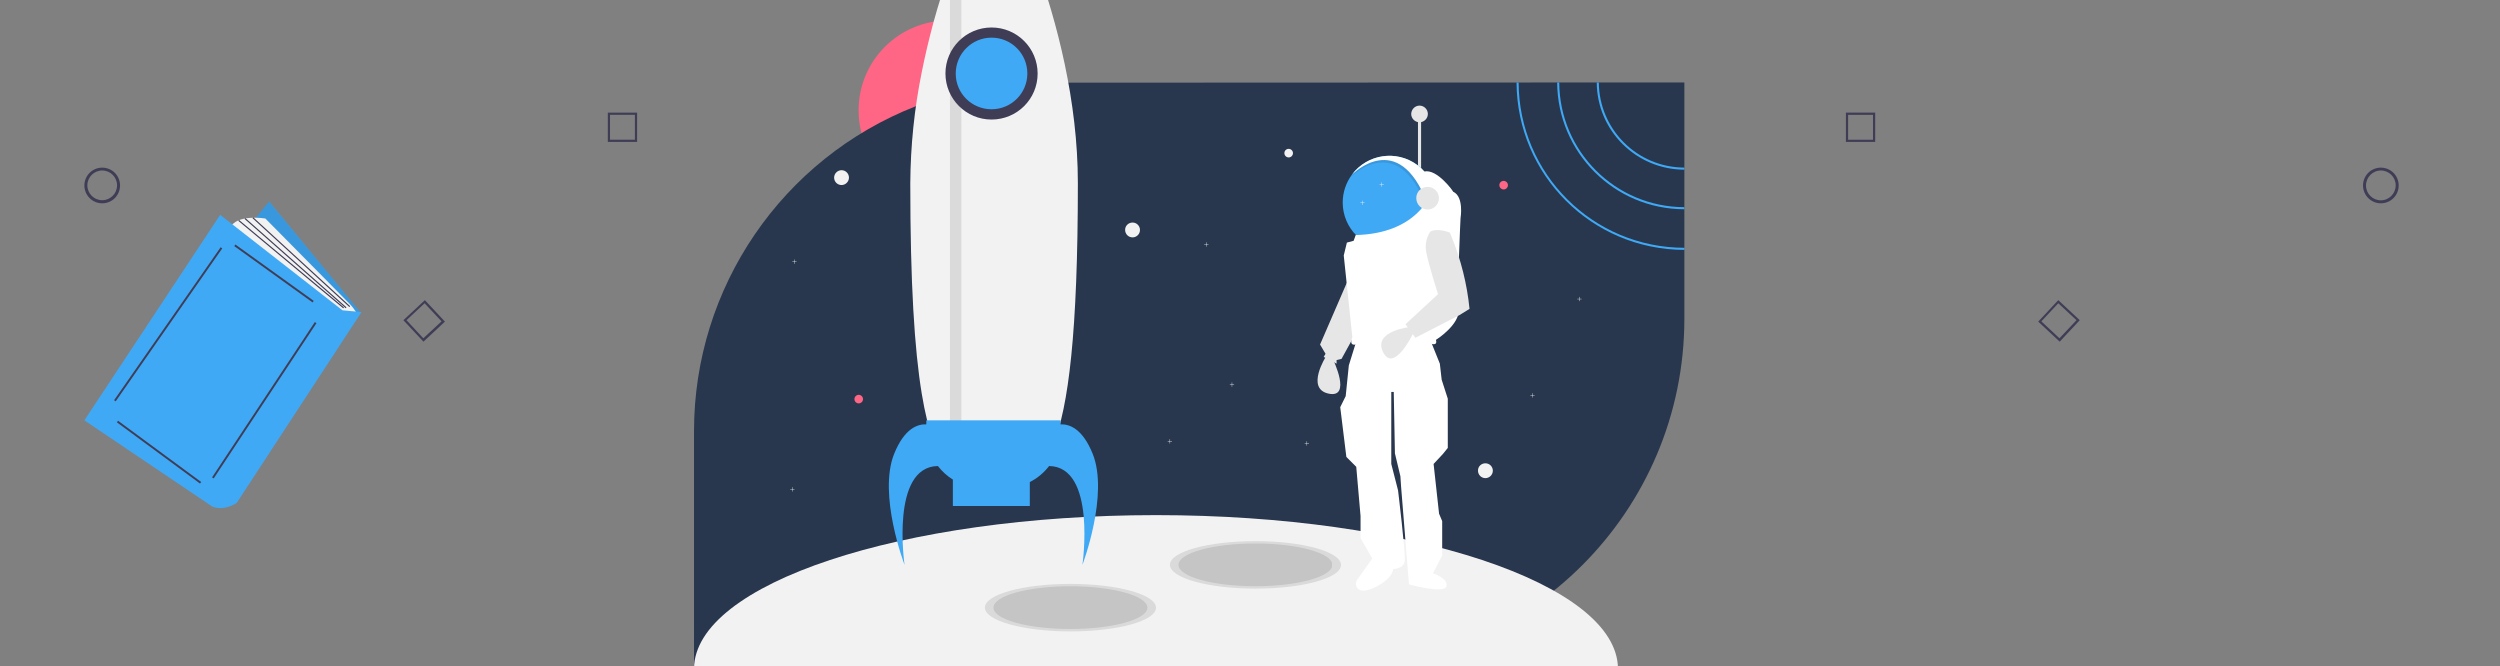 <?xml version="1.0" encoding="utf-8"?>
<!-- Generator: Adobe Illustrator 26.0.1, SVG Export Plug-In . SVG Version: 6.00 Build 0)  -->
<svg version="1.1" id="Layer_1" xmlns="http://www.w3.org/2000/svg" xmlns:xlink="http://www.w3.org/1999/xlink" x="0px" y="0px"
	 viewBox="0 0 1920 511.6" style="enable-background:new 0 0 1920 511.6;" xml:space="preserve">
<rect x="0" y="0" width="1920" height="511.6" fill="#808080" stroke="none"/>
<style type="text/css">
	.st0{clip-path:url(#SVGID_00000088811769234555255350000014567885244654652579_);}
	.st1{clip-path:url(#SVGID_00000078729164920769103500000016095398527597640377_);}
	.st2{fill:#FF6584;}
	.st3{fill:#28374E;}
	.st4{fill:#F2F2F2;}
	.st5{opacity:0.1;}
	.st6{clip-path:url(#SVGID_00000102510270092047697060000010581084720285898637_);}
	.st7{clip-path:url(#SVGID_00000019662741006567052170000010108707343367417015_);}
	.st8{clip-path:url(#SVGID_00000097486118298030969900000005853931255468629923_);}
	.st9{clip-path:url(#SVGID_00000106841974695683414190000017729862751632026029_);}
	.st10{fill:#E6E6E6;}
	.st11{fill:#FFFFFF;}
	.st12{fill:#3FA9F5;}
	.st13{clip-path:url(#SVGID_00000086676296953848894840000013928498615177321658_);}
	.st14{clip-path:url(#SVGID_00000080188839997388034590000008771600973157428659_);}
	.st15{fill:#3F3D56;}
	.st16{clip-path:url(#SVGID_00000027605317660745213940000009433435085184550300_);}
	.st17{clip-path:url(#SVGID_00000145046572141733316900000004631948476545932178_);}
	.st18{clip-path:url(#SVGID_00000146500151946913016370000007551817889520096428_);}
	.st19{clip-path:url(#SVGID_00000026842700395502987640000015716904212068762004_);}
	.st20{clip-path:url(#SVGID_00000020390668936023731680000015046123465179983019_);}
</style>
<g>
	<g id="Group_229" transform="translate(533 -0.188)">
		<g>
			<defs>
				<rect id="SVGID_1_" x="0" y="-101.3" width="761" height="615"/>
			</defs>
			<clipPath id="SVGID_00000123425459258032751610000015755525495021446832_">
				<use xlink:href="#SVGID_1_"  style="overflow:visible;"/>
			</clipPath>
			<g id="Group_227" style="clip-path:url(#SVGID_00000123425459258032751610000015755525495021446832_);">
				<g>
					<defs>
						<rect id="SVGID_00000142170135394090033540000002363691239074896275_" x="0" y="-101.3" width="761" height="615"/>
					</defs>
					<clipPath id="SVGID_00000098917513318087186890000008124471527012788367_">
						<use xlink:href="#SVGID_00000142170135394090033540000002363691239074896275_"  style="overflow:visible;"/>
					</clipPath>
					<g id="Group_226" style="clip-path:url(#SVGID_00000098917513318087186890000008124471527012788367_);">
						<path id="Path_662" class="st2" d="M195.4,15.9c38.1,0,69,30.9,69,69s-30.9,69-69,69s-69-30.9-69-69l0,0
							C126.4,46.8,157.3,15.9,195.4,15.9"/>
						<path id="Path_663" class="st3" d="M760.6,63.5v181.4c0,147.9-119.9,267.8-267.7,267.8H0V331.3C0,220.9,67.7,121.9,170.5,81.7
							c8.5-3.3,17.2-6.2,26.1-8.6c0.2-0.1,0.4-0.1,0.5-0.1c2.6-0.7,5.2-1.4,7.9-2c0.1,0,0.3-0.1,0.4-0.1c16.3-3.9,32.9-6.2,49.7-7
							c2-0.1,4-0.2,6-0.2c0.7,0,1.4,0,2.2,0c1.5,0,3,0,4.6,0L760.6,63.5z"/>
						<path id="Path_664" class="st4" d="M354.8,395.8C159.3,395.8,0.7,448.5,0,513.6h709.6C709,448.5,550.4,395.8,354.8,395.8"/>
						<g id="Group_210" transform="translate(223.406 550.119)" class="st5">
							<g id="Group_209">
								<g>
									<defs>
										<rect id="SVGID_00000112600361184380429660000016626266407873677461_" x="0" y="-101.5" width="131.4" height="36.5"/>
									</defs>
									<clipPath id="SVGID_00000047040784356958469110000000443812324275628957_">
										<use xlink:href="#SVGID_00000112600361184380429660000016626266407873677461_"  style="overflow:visible;"/>
									</clipPath>
									<g id="Group_208" style="clip-path:url(#SVGID_00000047040784356958469110000000443812324275628957_);">
										<path id="Path_665" d="M65.7-101.5c36.3,0,65.7,8.2,65.7,18.3S102-65,65.7-65S0-73.2,0-83.3S29.4-101.5,65.7-101.5"/>
									</g>
								</g>
							</g>
						</g>
						<g id="Group_213" transform="translate(365.499 517.265)" class="st5">
							<g id="Group_212">
								<g>
									<defs>
										<rect id="SVGID_00000000180479658981396700000012021692011168209581_" x="0" y="-101.5" width="131.4" height="36.5"/>
									</defs>
									<clipPath id="SVGID_00000073684495775506478830000013713277874762063797_">
										<use xlink:href="#SVGID_00000000180479658981396700000012021692011168209581_"  style="overflow:visible;"/>
									</clipPath>
									<g id="Group_211" style="clip-path:url(#SVGID_00000073684495775506478830000013713277874762063797_);">
										<path id="Path_666" d="M65.7-101.5c36.3,0,65.7,8.2,65.7,18.3S102-65,65.7-65S0-73.2,0-83.3S29.4-101.5,65.7-101.5"/>
									</g>
								</g>
							</g>
						</g>
						<g id="Group_216" transform="translate(229.977 551.944)" class="st5">
							<g id="Group_215">
								<g>
									<defs>
										<rect id="SVGID_00000150804537799698156930000015030237641165912716_" x="0" y="-101.3" width="118" height="33"/>
									</defs>
									<clipPath id="SVGID_00000098188683686754296260000002788029646834536880_">
										<use xlink:href="#SVGID_00000150804537799698156930000015030237641165912716_"  style="overflow:visible;"/>
									</clipPath>
									<g id="Group_214" style="clip-path:url(#SVGID_00000098188683686754296260000002788029646834536880_);">
										<path id="Path_667" d="M59.1-101.5c32.7,0,59.1,7.4,59.1,16.4S91.8-68.7,59.1-68.7S0-76,0-85.1S26.5-101.5,59.1-101.5"/>
									</g>
								</g>
							</g>
						</g>
						<g id="Group_219" transform="translate(372.069 519.09)" class="st5">
							<g id="Group_218">
								<g>
									<defs>
										<rect id="SVGID_00000123437832078165812530000017827289478085451427_" x="-0.1" y="-101.4" width="118" height="33"/>
									</defs>
									<clipPath id="SVGID_00000080902765482203786190000012967729379764830593_">
										<use xlink:href="#SVGID_00000123437832078165812530000017827289478085451427_"  style="overflow:visible;"/>
									</clipPath>
									<g id="Group_217" style="clip-path:url(#SVGID_00000080902765482203786190000012967729379764830593_);">
										<path id="Path_668" d="M59.1-101.5c32.7,0,59.1,7.4,59.1,16.4S91.8-68.7,59.1-68.7S0-76,0-85.1S26.5-101.5,59.1-101.5"/>
									</g>
								</g>
							</g>
						</g>
						<path id="Path_669" class="st4" d="M113.3,130.9c3.2,0,5.7,2.6,5.7,5.7s-2.6,5.7-5.7,5.7c-3.2,0-5.7-2.6-5.7-5.7l0,0
							C107.6,133.5,110.2,130.9,113.3,130.9"/>
						<path id="Path_670" class="st4" d="M607.8,356c3.2,0,5.7,2.6,5.7,5.7s-2.6,5.7-5.7,5.7c-3.2,0-5.7-2.6-5.7-5.7
							C602,358.5,604.6,356,607.8,356L607.8,356"/>
						<path id="Path_671" class="st4" d="M336.8,171.1c3.2,0,5.7,2.6,5.7,5.7c0,3.2-2.6,5.7-5.7,5.7c-3.2,0-5.7-2.6-5.7-5.7l0,0
							C331,173.7,333.6,171.1,336.8,171.1"/>
						<path id="Path_672" class="st2" d="M621.8,139.1c1.8,0,3.3,1.5,3.3,3.3s-1.5,3.3-3.3,3.3c-1.8,0-3.3-1.5-3.3-3.3v0
							C618.5,140.6,619.9,139.1,621.8,139.1"/>
						<path id="Path_673" class="st2" d="M126.5,303.4c1.8,0,3.3,1.5,3.3,3.3c0,1.8-1.5,3.3-3.3,3.3s-3.3-1.5-3.3-3.3
							C123.2,304.9,124.7,303.4,126.5,303.4"/>
						<path id="Path_674" class="st4" d="M77.2,375.9h-1.5v-1.5h-0.3v1.5h-1.5v0.3h1.5v1.5h0.3v-1.5h1.5L77.2,375.9z"/>
						<path id="Path_675" class="st4" d="M557.7,254.4h-1.5v-1.5h-0.3v1.5h-1.5v0.3h1.5v1.5h0.3v-1.5h1.5L557.7,254.4z"/>
						<path id="Path_676" class="st4" d="M681.7,229.7h-1.5v-1.5h-0.3v1.5h-1.5v0.3h1.5v1.5h0.3V230h1.5L681.7,229.7z"/>
						<path id="Path_677" class="st4" d="M414.8,295.4h-1.5v-1.5H413v1.5h-1.5v0.3h1.5v1.5h0.3v-1.5h1.5L414.8,295.4z"/>
						<path id="Path_678" class="st4" d="M645.6,303.7h-1.5v-1.5h-0.3v1.5h-1.5v0.3h1.5v1.5h0.3v-1.5h1.5L645.6,303.7z"/>
						<path id="Path_679" class="st4" d="M367.1,339h-1.5v-1.5h-0.3v1.5h-1.5v0.3h1.5v1.5h0.3v-1.5h1.5L367.1,339z"/>
						<path id="Path_680" class="st4" d="M472.3,340.6h-1.5v-1.5h-0.3v1.5H469v0.3h1.5v1.5h0.3v-1.5h1.5L472.3,340.6z"/>
						<path id="Path_681" class="st4" d="M78.8,201h-1.5v-1.5h-0.3v1.5h-1.5v0.3h1.5v1.5h0.3v-1.5h1.5L78.8,201z"/>
						<rect id="Rectangle_88" x="556" y="87.9" class="st10" width="2.4" height="47.7"/>
						<path id="Path_682" class="st10" d="M502.5,214.7l-21.7,50.1l4.2,7.1l-1.4,2.4l9.9,5.2v-2.8l3.8-0.9l16.1-29.3L502.5,214.7z"
							/>
						<path id="Path_683" class="st10" d="M485.5,273.7c0,0-16.1,25,1.9,28.8s3.3-26.4,3.3-26.4L485.5,273.7z"/>
						<path id="Path_684" class="st11" d="M508.6,262.4l-5.7,18.4l-2.4,23.6l-4.2,8.5l4.7,38.2l7.6,7.6l3.3,37.8v17l9,15.6
							l-11.6,16.4c-1.7,2.4-1.1,5.6,1.2,7.3c0.8,0.6,1.8,0.9,2.9,1c2.5,0.1,5.9-0.7,10.3-2.9c13.7-7.1,13.2-13.7,13.2-13.7
							s8.5,0,9-6.6s-5.2-53.8-5.2-53.8l-5.2-20.3v-55.3h1.9l0.9,47.2l4.2,17.5l0.5,7.6l6.1,75.5c0,0,27.4,7.6,28.8,1.4
							s-10.4-9.9-10.4-9.9l7.1-13.7v-26.4l-2.4-5.7l-4.2-38.2l7.1-7.6l3.8-4.7v-37.8l-4.7-14.6l-1.4-12.3l-7.6-18.9
							C565.3,260.5,530.8,249.2,508.6,262.4"/>
						<path id="Path_685" class="st12" d="M570,155.7c0,19.8-16.1,35.9-35.9,35.9s-35.9-16.1-35.9-35.9c0-7.7,2.5-15.2,7.1-21.4l0,0
							c11.8-15.9,34.3-19.2,50.2-7.4C564.6,133.7,570,144.3,570,155.7"/>
						<g id="Group_222" transform="translate(504.354 223.234)" class="st5">
							<g id="Group_221">
								<g>
									<defs>
										<rect id="SVGID_00000025438238369821504640000004174009374735653262_" x="0" y="-101.5" width="60.5" height="35.9"/>
									</defs>
									<clipPath id="SVGID_00000005981833472997569900000003480831177811521198_">
										<use xlink:href="#SVGID_00000025438238369821504640000004174009374735653262_"  style="overflow:visible;"/>
									</clipPath>
									<g id="Group_220" style="clip-path:url(#SVGID_00000005981833472997569900000003480831177811521198_);">
										<path id="Path_686" d="M60.5-82.4l-2.9,16.8c-22-57.1-57-22-57.6-21.4c11.8-15.9,34.3-19.2,50.2-7.4
											C54.5-91.3,58-87.1,60.5-82.4"/>
									</g>
								</g>
							</g>
						</g>
						<path id="Path_687" class="st11" d="M565.8,138.9l-2.9,16.8c-22-57.1-57-22-57.6-21.4c11.8-15.9,34.3-19.2,50.2-7.4
							C559.8,130.1,563.3,134.2,565.8,138.9L565.8,138.9z"/>
						<path id="Path_688" class="st11" d="M560.9,131.9l4.9,17.1c0,0-10.2,30.6-57.6,31.7l-1.6,4.4l-5.2,1.4l-2.4,9.9l6.6,62.8
							c0,0-2.8,6.1,1.9,5.7c0,0,31.2-10.4,58.1-0.9c0,0,5.7,2.4,4.2-2.8c0,0,18.9-11.8,17.5-24.1s1.4-69.4,1.4-69.4
							s2.8-16.5-5.7-20.3C583.2,147.2,570.7,129.7,560.9,131.9"/>
						<path id="Path_689" class="st10" d="M550.6,251.2c0,0-29.6,3-21.4,19.4s22.8-13.8,22.8-13.8L550.6,251.2z"/>
						<path id="Path_690" class="st10" d="M565.7,177.9c0,0-5.2,6.1-3.3,16.1s9,32.1,9,32.1l-25,23.1l7.6,10.4l34-17.5l7.6-4.7
							c-1.9-19.1-6.6-37.8-13.9-55.6l-1.2-3C580.4,178.8,571.4,175.1,565.7,177.9"/>
						<path id="Path_691" class="st10" d="M563.4,143.7c4.8,0,8.7,3.9,8.7,8.7c0,4.8-3.9,8.7-8.7,8.7c-4.8,0-8.7-3.9-8.7-8.7v0
							C554.6,147.6,558.5,143.7,563.4,143.7"/>
						<path id="Path_692" class="st10" d="M557.2,81.3c3.5,0,6.4,2.9,6.4,6.4c0,3.5-2.9,6.4-6.4,6.4c-3.5,0-6.4-2.9-6.4-6.4
							C550.9,84.2,553.7,81.3,557.2,81.3"/>
						<path id="Path_693" class="st4" d="M395.1,187.8h-1.5v-1.5h-0.3v1.5h-1.5v0.3h1.5v1.5h0.3v-1.5h1.5L395.1,187.8z"/>
						<path id="Path_694" class="st4" d="M529.8,141.8h-1.5v-1.5H528v1.5h-1.5v0.3h1.5v1.5h0.3v-1.5h1.5L529.8,141.8z"/>
						<path id="Path_695" class="st4" d="M515,155.8h-1.5v-1.5h-0.3v1.5h-1.5v0.3h1.5v1.5h0.3v-1.5h1.5L515,155.8z"/>
						<path id="Path_696" class="st4" d="M456.7,114.5c1.8,0,3.3,1.5,3.3,3.3s-1.5,3.3-3.3,3.3c-1.8,0-3.3-1.5-3.3-3.3v0
							C453.4,115.9,454.9,114.5,456.7,114.5"/>
						<path id="Path_697" class="st4" d="M294.8,140.9c0,229.2-28.8,229.2-64.4,229.2c-18.4,0-35,0-46.7-31.7
							c-3.4-9.1-6.3-20.8-8.8-35.9c-5.6-33.9-8.8-85-8.8-161.6c0.2-28.7,3.1-57.2,8.8-85.3c2.6-13,5.6-25.5,8.8-37.5
							c4-14.6,8.4-28.4,12.8-41c3-8.5,5.9-16.4,8.8-23.8c13.4-33.9,25.1-54.9,25.1-54.9S294.8,14.3,294.8,140.9"/>
						<g id="Group_225" transform="translate(196.568 54.868)" class="st5">
							<g id="Group_224">
								<g>
									<defs>
										<rect id="SVGID_00000027590743206781868080000014092882477766165904_" x="0" y="-101.5" width="8.8" height="399.6"/>
									</defs>
									<clipPath id="SVGID_00000178897101522375119220000001600466914252682427_">
										<use xlink:href="#SVGID_00000027590743206781868080000014092882477766165904_"  style="overflow:visible;"/>
									</clipPath>
									<g id="Group_223" style="clip-path:url(#SVGID_00000178897101522375119220000001600466914252682427_);">
										<path id="Path_698" d="M8.8-101.5V298H0V-77.8C3-86.2,5.9-94.2,8.8-101.5"/>
									</g>
								</g>
							</g>
						</g>
						<path id="Path_699" class="st15" d="M228.5,21.3c19.5,0,35.4,15.8,35.4,35.4S248,92,228.5,92s-35.4-15.8-35.4-35.4l0,0
							C193.1,37.1,209,21.3,228.5,21.3C228.5,21.3,228.5,21.3,228.5,21.3"/>
						<path id="Path_700" class="st12" d="M306.1,348.5c-7.9-19.4-18-22.7-24.6-22.4v-3.1H178.4v3.1c-6.6-0.3-16.7,3-24.6,22.4
							c-12.8,31.4,7.9,85.5,7.9,85.5s-11-75.4,25.6-75.9c3.2,4.1,7.1,7.7,11.5,10.4v20.3h59.1v-18.4c5.8-2.9,10.8-7.1,14.8-12.3
							c36.6,0.5,25.6,75.9,25.6,75.9S318.9,379.9,306.1,348.5"/>
						<path id="Path_701" class="st12" d="M228.5,29.1c15.2,0,27.5,12.3,27.5,27.5s-12.3,27.5-27.5,27.5S201,71.9,201,56.7l0,0
							C201,41.5,213.3,29.1,228.5,29.1C228.5,29.1,228.5,29.1,228.5,29.1"/>
						<path id="Path_702" class="st12" d="M694.9,63.5h-1.6c0.2,37,30.3,66.9,67.3,67v-1.6C724.4,128.8,695.1,99.6,694.9,63.5"/>
						<path id="Path_703" class="st12" d="M664.5,63.5h-1.6c0.3,53.8,43.9,97.3,97.7,97.4v-1.6C707.7,159.2,664.7,116.4,664.5,63.5"
							/>
						<path id="Path_704" class="st12" d="M633.3,63.5h-1.6c0.3,71,57.9,128.5,129,128.6v-1.6C690.4,190.4,633.5,133.7,633.3,63.5"
							/>
					</g>
				</g>
			</g>
		</g>
	</g>
	<g id="Group_242" transform="translate(-161 -4637)">
		<g id="Group_194" transform="translate(225.795 4867.247)">
			<g>
				<defs>
					<rect id="SVGID_00000145754659619379533950000014052335760118696354_" x="0" y="-101.5" width="27.4" height="27.4"/>
				</defs>
				<clipPath id="SVGID_00000147937145000442697470000003979716206034206360_">
					<use xlink:href="#SVGID_00000145754659619379533950000014052335760118696354_"  style="overflow:visible;"/>
				</clipPath>
				<g id="Group_193" style="clip-path:url(#SVGID_00000147937145000442697470000003979716206034206360_);">
					<path id="Path_653" class="st15" d="M13.7-74.1C6.1-74.1,0-80.3,0-87.8s6.1-13.7,13.7-13.7s13.7,6.1,13.7,13.7
						S21.3-74.1,13.7-74.1C13.7-74.1,13.7-74.1,13.7-74.1 M13.7-99.3c-6.3,0-11.4,5.1-11.4,11.4s5.1,11.4,11.4,11.4
						s11.4-5.1,11.4-11.4S20-99.3,13.7-99.3C13.7-99.3,13.7-99.3,13.7-99.3"/>
				</g>
			</g>
		</g>
		<path id="Path_654" class="st15" d="M473.2,4882.9l13.9-13l13,13.9l-14,13L473.2,4882.9z M487.3,4867.5l-16.5,15.4l15.4,16.5
			l16.5-15.4L487.3,4867.5z"/>
		<path id="Path_655" class="st15" d="M629.5,4725.2h19.1v19.1h-19.1V4725.2z M627.8,4746h22.5v-22.5h-22.5V4746z"/>
	</g>
	<g id="Group_243" transform="translate(1417.656 188)">
		<g id="Group_194-2" transform="translate(397.136 42.248)">
			<g>
				<defs>
					<rect id="SVGID_00000049181032918071534180000008757153645651356580_" x="0" y="-101.5" width="27.4" height="27.4"/>
				</defs>
				<clipPath id="SVGID_00000165955859321817325280000002985444216115521707_">
					<use xlink:href="#SVGID_00000049181032918071534180000008757153645651356580_"  style="overflow:visible;"/>
				</clipPath>
				<g id="Group_193-2" style="clip-path:url(#SVGID_00000165955859321817325280000002985444216115521707_);">
					<path id="Path_653-2" class="st15" d="M13.7-74.1c7.6,0,13.7-6.1,13.7-13.7s-6.1-13.7-13.7-13.7S0-95.4,0-87.8
						C0-80.3,6.1-74.1,13.7-74.1L13.7-74.1 M13.7-99.3c6.3,0,11.4,5.1,11.4,11.4S20-76.4,13.7-76.4S2.3-81.5,2.3-87.8l0,0
						C2.3-94.1,7.4-99.3,13.7-99.3L13.7-99.3"/>
				</g>
			</g>
		</g>
		<path id="Path_654-2" class="st15" d="M177.1,57.9l-14-13l-13,13.9l13.9,13L177.1,57.9z M163.1,42.5l16.5,15.4l-15.4,16.5
			L147.7,59L163.1,42.5z"/>
		<path id="Path_655-2" class="st15" d="M20.8-99.8H1.7v19.1h19.1V-99.8z M22.5-79H0v-22.5h22.5V-79z"/>
	</g>
	<g id="Group_283" transform="translate(64.795 256.222)">
		<g>
			<defs>
				<rect id="SVGID_00000099650285094967056160000008183303238732938655_" x="0" y="-101.5" width="212.8" height="235.6"/>
			</defs>
			<clipPath id="SVGID_00000103944452154792273660000014774176192109491332_">
				<use xlink:href="#SVGID_00000099650285094967056160000008183303238732938655_"  style="overflow:visible;"/>
			</clipPath>
			<g id="Group_158" style="clip-path:url(#SVGID_00000103944452154792273660000014774176192109491332_);">
				<path id="Path_643" class="st12" d="M141.9-101.5L212.3-16L108,107L38.5,25.3L141.9-101.5z"/>
				<g id="Group_157">
					<g>
						<defs>
							<rect id="SVGID_00000159443427878458466090000016867612513746742156_" x="0" y="-101.5" width="212.8" height="235.6"/>
						</defs>
						<clipPath id="SVGID_00000096029377025623229900000017117805133867276417_">
							<use xlink:href="#SVGID_00000159443427878458466090000016867612513746742156_"  style="overflow:visible;"/>
						</clipPath>
						<g id="Group_156" style="clip-path:url(#SVGID_00000096029377025623229900000017117805133867276417_);">
							<g id="Group_155" transform="translate(38.518)" class="st5">
								<g id="Group_154">
									<g>
										<defs>
											<rect id="SVGID_00000029024975369087446370000016882197732036727204_" x="0" y="-101.5" width="173.8" height="208.6"/>
										</defs>
										<clipPath id="SVGID_00000114068403358943299470000008782119413486878143_">
											<use xlink:href="#SVGID_00000029024975369087446370000016882197732036727204_"  style="overflow:visible;"/>
										</clipPath>
										<g id="Group_153" style="clip-path:url(#SVGID_00000114068403358943299470000008782119413486878143_);">
											<path id="Path_644" d="M103.3-101.5L173.8-16L69.5,107L0,25.3L103.3-101.5z"/>
										</g>
									</g>
								</g>
							</g>
							<path id="Path_645" class="st4" d="M209.5-15.1L209.5-15.1c-1.6-2.8-3.5-5.4-5.7-7.7L139-88.4c0,0-22.5-3.8-27.2,7.5
								l82.7,67.6L209.5-15.1z"/>
							<path id="Path_646" class="st12" d="M212.8-16.5L117,130c0,0-9.4,6.6-18.8,2.8L0,66.6L104.3-91.2l93.9,73.3L212.8-16.5z"/>
							
								<rect id="Rectangle_67" x="144.9" y="-83.2" transform="matrix(0.584 -0.812 0.812 0.584 98.042 99.026)" class="st15" width="1.5" height="74.1"/>
							
								<rect id="Rectangle_68" x="66.6" y="50.4" transform="matrix(0.552 -0.834 0.834 0.552 19.274 138.108)" class="st15" width="143" height="1.5"/>
							
								<rect id="Rectangle_69" x="56.6" y="51.4" transform="matrix(0.593 -0.805 0.805 0.593 -49.972 83.2)" class="st15" width="1.5" height="79.3"/>
							
								<rect id="Rectangle_70" x="-7.2" y="-7.9" transform="matrix(0.572 -0.821 0.821 0.572 33.422 49.758)" class="st15" width="143.1" height="1.5"/>
							
								<rect id="Rectangle_71" x="166.2" y="-105.3" transform="matrix(0.676 -0.737 0.737 0.676 94.397 105.047)" class="st15" width="0.9" height="100.9"/>
							
								<rect id="Rectangle_72" x="161.7" y="-105.9" transform="matrix(0.662 -0.75 0.75 0.662 95.393 103.294)" class="st15" width="0.9" height="103.6"/>
							
								<rect id="Rectangle_73" x="158.4" y="-105.9" transform="matrix(0.64 -0.768 0.768 0.64 98.15 102.806)" class="st15" width="0.9" height="105"/>
						</g>
					</g>
				</g>
			</g>
		</g>
	</g>
</g>
</svg>
